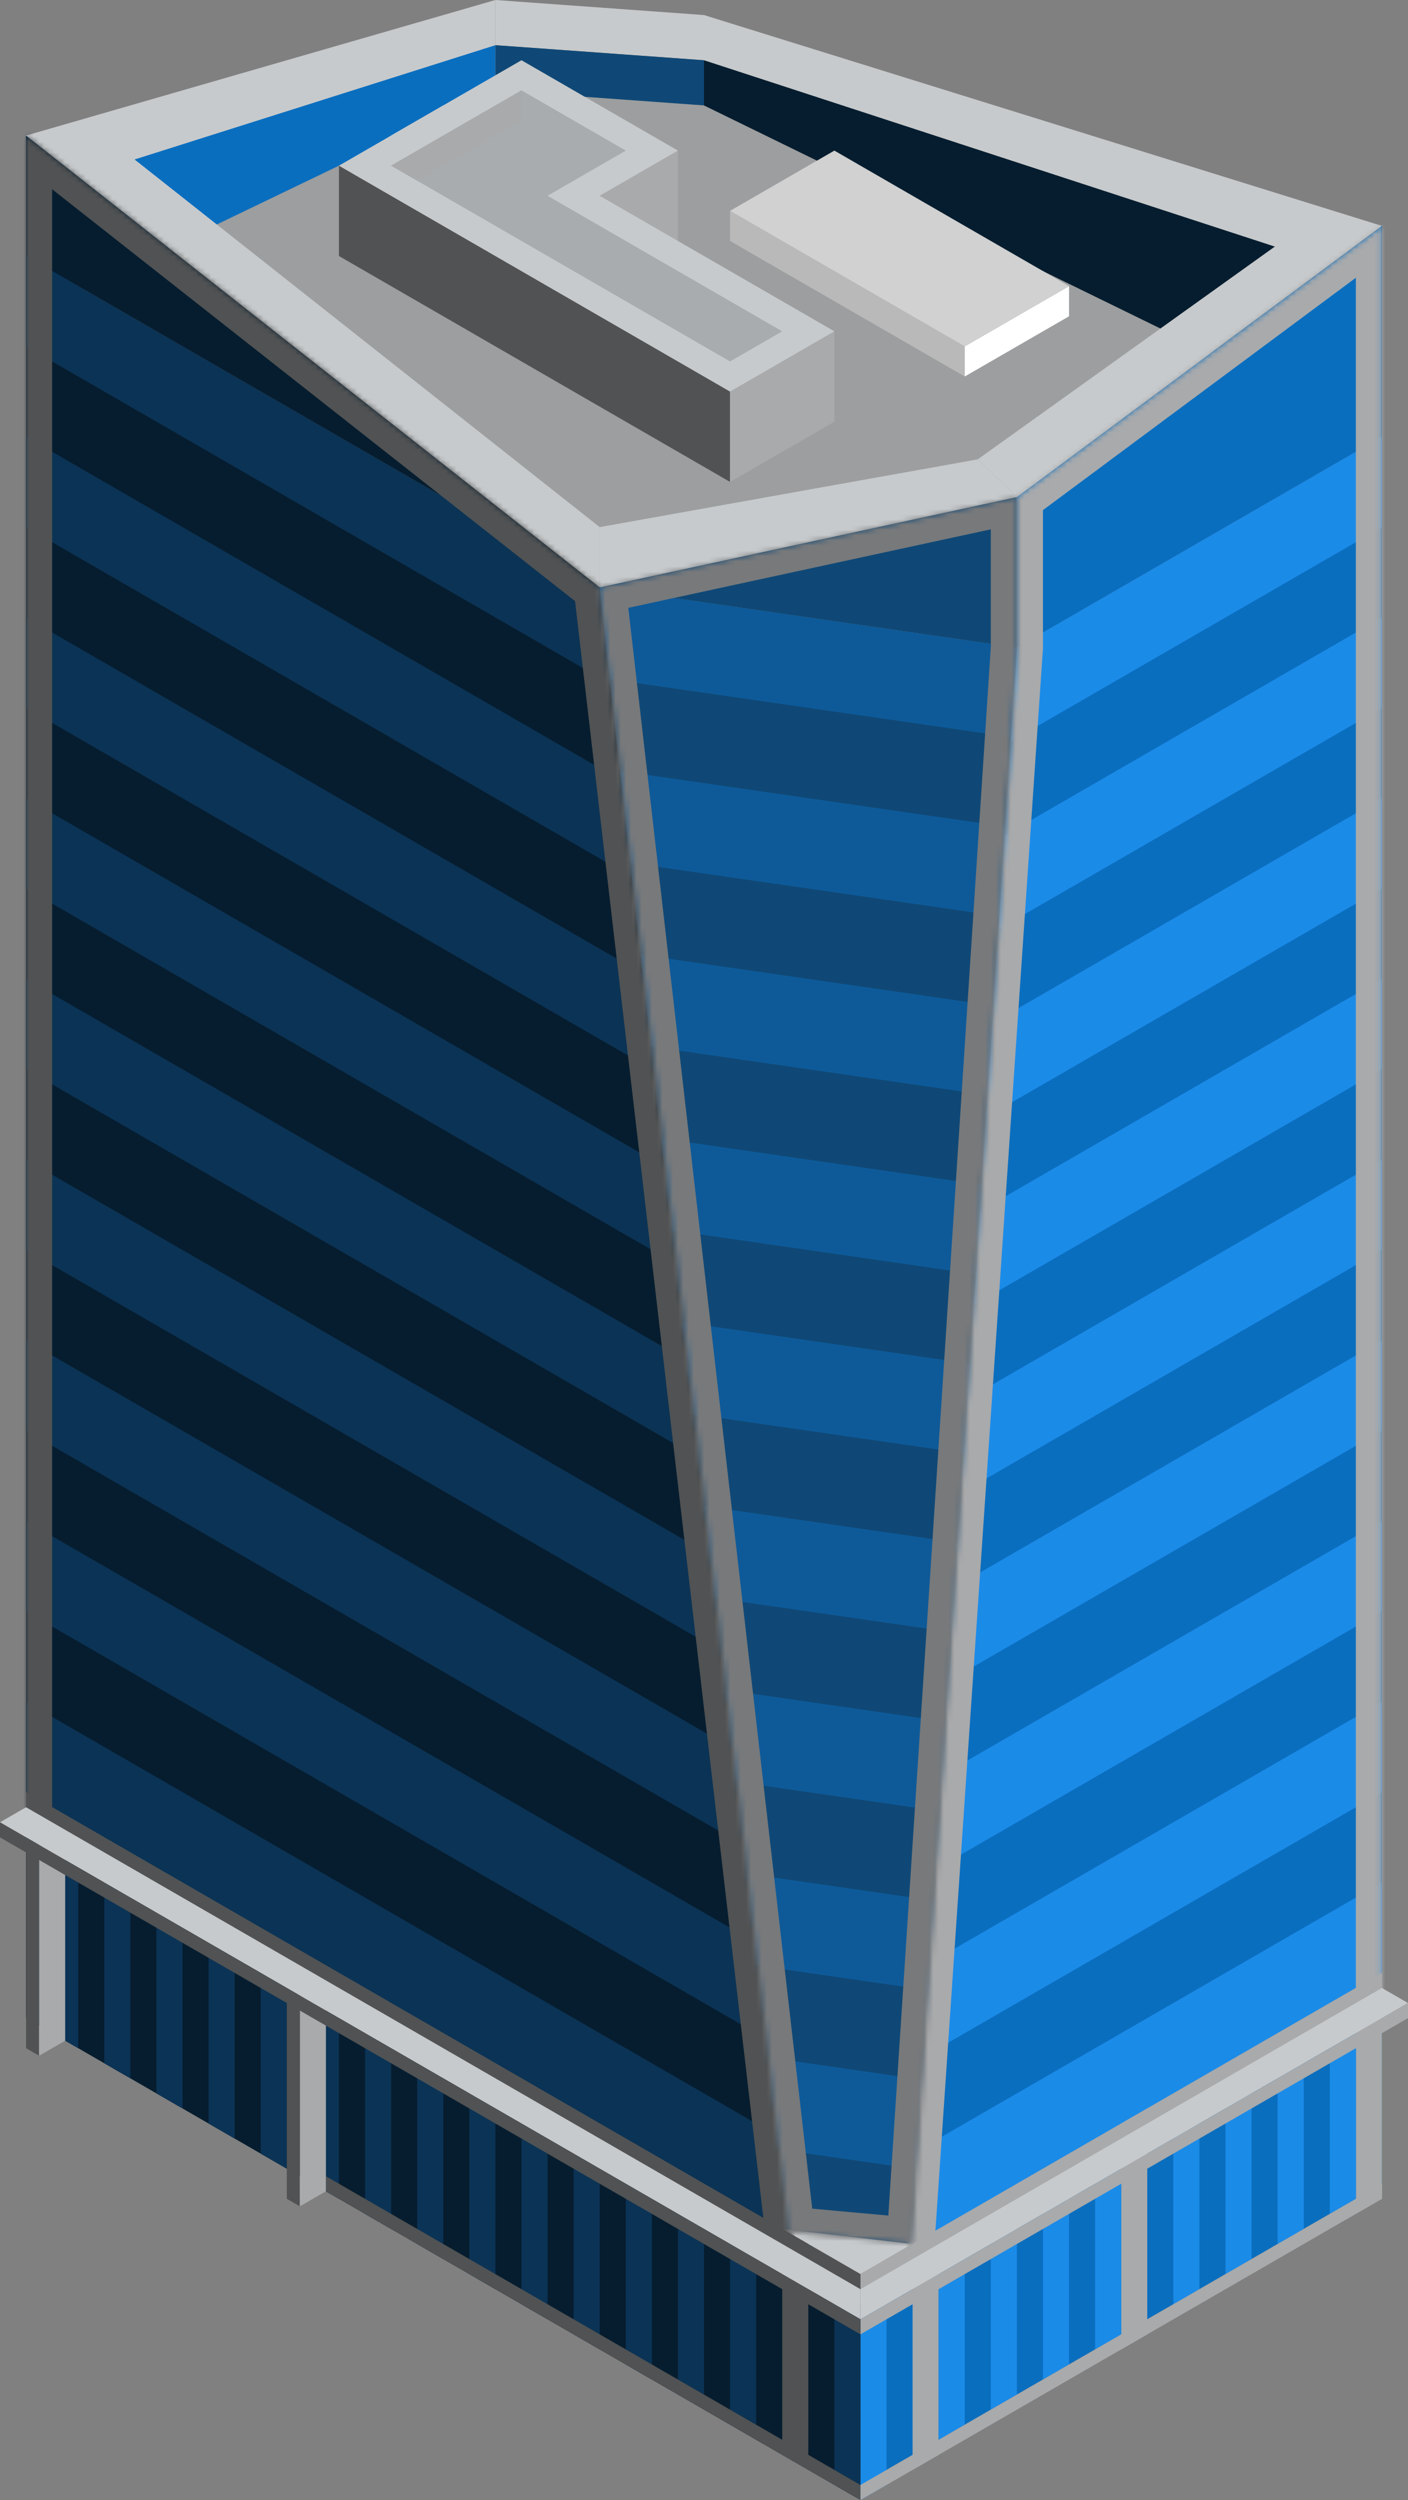 <svg id="Layer_1" data-name="Layer 1" xmlns="http://www.w3.org/2000/svg" xmlns:xlink="http://www.w3.org/1999/xlink" viewBox="0 0 270 479.201">
  <rect x="0" y="0" width="270" height="479.201" fill="#808080" stroke="none"/>
  <defs>
    <style>
      .cls-1 {
        fill: #fff;
      }

      .cls-15, .cls-17, .cls-19, .cls-2 {
        fill: none;
      }

      .cls-3 {
        fill: #c7cacc;
      }

      .cls-4 {
        fill: #9c9e9f;
      }

      .cls-5 {
        fill: #0a6ebf;
      }

      .cls-6 {
        fill: #061d2f;
      }

      .cls-7 {
        fill: #0f4876;
      }

      .cls-8 {
        fill: #1b8be8;
      }

      .cls-9 {
        fill: #0b3355;
      }

      .cls-10 {
        clip-path: url(#clip-path);
      }

      .cls-11 {
        fill: #0e5a99;
      }

      .cls-12 {
        fill: #a8aaac;
      }

      .cls-13 {
        fill: #505253;
      }

      .cls-14 {
        mask: url(#mask);
      }

      .cls-15 {
        stroke: #a8aaac;
      }

      .cls-15, .cls-17, .cls-19 {
        stroke-linecap: square;
        stroke-miterlimit: 3;
        stroke-width: 10px;
      }

      .cls-16 {
        mask: url(#mask-2);
      }

      .cls-17 {
        stroke: #505253;
      }

      .cls-18 {
        mask: url(#mask-3);
      }

      .cls-19 {
        stroke: #77797b;
      }

      .cls-20 {
        fill: #a9acae;
      }

      .cls-21 {
        fill: #b9b9b9;
      }

      .cls-22 {
        fill: #d1d1d1;
      }
    </style>
    <clipPath id="clip-path">
      <polygon class="cls-2" points="115 112.583 150 427.239 175 430.126 195 124.13 115 112.583"/>
    </clipPath>
    <mask id="mask" x="168.125" y="33.362" width="101.875" height="412.28" maskUnits="userSpaceOnUse">
      <g id="_mask_QezR3dSvKuqQ2PYbFGLIRMde5PUu60dN" data-name=" mask QezR3dSvKuqQ2PYbFGLIRMde5PUu60dN">
        <path id="Path" class="cls-1" d="M265,43.301V383.938l-91.25,52.683L195,124.13V95.263Z"/>
      </g>
    </mask>
    <mask id="mask-2" x="0" y="15.681" width="158.618" height="428.081" maskUnits="userSpaceOnUse">
      <g id="_mask_dhwbpxrwmMfJT9CgkSgSa4l0VDpaywXy" data-name=" mask dhwbpxrwmMfJT9CgkSgSa4l0VDpaywXy">
        <path id="Path-2" data-name="Path" class="cls-1" d="M5,25.981V349.297l147.5,85.159L115,112.583Z"/>
      </g>
    </mask>
    <mask id="mask-3" x="109.516" y="89.065" width="90.484" height="346.506" maskUnits="userSpaceOnUse">
      <g id="_mask_cjrU0SfjU8tLHe7711NaXBLvJBaVPetj" data-name=" mask cjrU0SfjU8tLHe7711NaXBLvJBaVPetj">
        <path id="Path-3" data-name="Path" class="cls-1" d="M115,112.583l80-17.32V124.13L175,430.126l-23.75-2.165Z"/>
      </g>
    </mask>
  </defs>
  <title>Artboard 23</title>
  <g id="Group">
    <path id="Path-4" data-name="Path" class="cls-3" d="M265.074,377.95,104.876,285.917,5,343.867l160,92.032Z"/>
    <path id="Path-5" data-name="Path" d="M135.746,359.545h0a4.591,4.591,0,0,0-3.293,1.169h0a4.173,4.173,0,0,0-1.219,3.186h0a4.627,4.627,0,0,0,1.482,3.678h0a6.217,6.217,0,0,0,4.222,1.28h0a8.266,8.266,0,0,0,3.846-.779h0l-.006-2.608h0a7.97,7.97,0,0,1-1.795.673h0a7.95,7.95,0,0,1-1.943.263h0q-2.764.006-2.769-2.26h0q-.004-2.158,2.857-2.164h0a7.138,7.138,0,0,1,1.143.1h0a8.265,8.265,0,0,1,1.016.218h0l1.2-.647-.553-7.275-7.744.017.005,2.559,5.098-.011.27,2.802-.342-.068h0A6.741,6.741,0,0,0,135.746,359.545Z"/>
    <path id="Path-6" data-name="Path" class="cls-4" d="M265,83.716,135,20.207,95,8.66,5,49.075l110,63.508,80,11.547Z"/>
    <path id="Path-7" data-name="Path" class="cls-5" d="M5,60.622,95,17.32V8.66L5,25.981Z"/>
    <path id="Path-8" data-name="Path" class="cls-6" d="M5,49.075V343.523l145,83.716L115,112.583Z"/>
    <path id="Path-9" data-name="Path" class="cls-7" d="M115,112.583l80-17.32V124.13Z"/>
    <path id="Path-10" data-name="Path" class="cls-6" d="M5,25.981l110,86.602L5,49.075Z"/>
    <path id="Path-11" data-name="Path" class="cls-6" d="M135,20.207v-8.66L265,43.301V83.716Z"/>
    <path id="Path-12" data-name="Path" class="cls-5" d="M195,124.13l70-40.414V378.164l-90,51.962Z"/>
    <path id="Path-13" data-name="Path" class="cls-5" d="M265,83.716V43.301L195,95.263V124.13Z"/>
    <path id="Path-14" data-name="Path" class="cls-3" d="M195,95.263l-7.5-7.217L250,43.301h15Z"/>
    <path id="Path-15" data-name="Path" class="cls-3" d="M115,112.583l80-17.32-7.5-7.217L115,101.036Z"/>
    <path id="Path-16" data-name="Path" class="cls-3" d="M5,25.981H20l95,75.055v11.547Z"/>
    <path id="Path-17" data-name="Path" class="cls-3" d="M5,25.981,95,0V8.66L17.5,33.198Z"/>
    <path id="Path-18" data-name="Path" class="cls-3" d="M95,0l40,2.887v8.66L95,8.66Z"/>
    <path id="Path-19" data-name="Path" class="cls-3" d="M265,43.301,135,2.887v8.66L250,49.075Z"/>
    <path id="Path-20" data-name="Path" class="cls-7" d="M95,17.32l40,2.887v-8.66L95,8.66Z"/>
    <path id="Path-21" data-name="Path" class="cls-8" d="M190,127.017l75-43.301v17.32l-75,43.301Z"/>
    <path id="Path-22" data-name="Path" class="cls-9" d="M135,124.13,5,49.075v17.32l130,75.056Z"/>
    <path id="Path-23" data-name="Path" class="cls-8" d="M185,199.186l80-46.188v17.32l-80,46.188Z"/>
    <path id="Path-24" data-name="Path" class="cls-9" d="M140,196.299,5,118.357v17.32l135,77.942Z"/>
    <path id="Path-25" data-name="Path" class="cls-8" d="M180,271.354l85-49.074V239.6l-85,49.075Z"/>
    <path id="Path-26" data-name="Path" class="cls-9" d="M155,274.241,5,187.639v17.32l150,86.603Z"/>
    <path id="Path-27" data-name="Path" class="cls-8" d="M175,343.523l90-51.961v17.32l-90,51.962Z"/>
    <path id="Path-28" data-name="Path" class="cls-9" d="M160,346.41,5,256.921v17.32l155,89.49Z"/>
    <path id="Path-29" data-name="Path" class="cls-8" d="M190,161.658l75-43.301v17.32l-75,43.301Z"/>
    <path id="Path-30" data-name="Path" class="cls-9" d="M135,158.771,5,83.716v17.32l130,75.056Z"/>
    <path id="Path-31" data-name="Path" class="cls-8" d="M185,233.827l80-46.188v17.32l-80,46.188Z"/>
    <path id="Path-32" data-name="Path" class="cls-9" d="M140,230.94,5,152.998v17.32l135,77.943Z"/>
    <path id="Path-33" data-name="Path" class="cls-8" d="M180,305.996l85-49.075v17.32l-85,49.075Z"/>
    <path id="Path-34" data-name="Path" class="cls-9" d="M155,308.882,5,222.28V239.6l150,86.603Z"/>
    <path id="Path-35" data-name="Path" class="cls-8" d="M175,378.164l90-51.961v17.32l-90,51.962Z"/>
    <path id="Path-36" data-name="Path" class="cls-9" d="M160,381.051,5,291.562v17.32l155,89.49Z"/>
    <path id="Path-37" data-name="Path" class="cls-8" d="M175,412.805l90-51.961v17.32l-90,51.962Z"/>
    <path id="Path-38" data-name="Path" class="cls-9" d="M155,412.805,5,326.203v17.32l145,83.716Z"/>
    <path id="Path-39" data-name="Path" class="cls-7" d="M115,112.583l35,314.656,25,2.887L195,124.13Z"/>
    <g class="cls-10">
      <g id="Group-2" data-name="Group">
        <path id="Path-40" data-name="Path" class="cls-11" d="M195,124.13l-80-11.547v17.321l80,11.547Z"/>
        <path id="Path-41" data-name="Path" class="cls-11" d="M195,193.412l-80-11.547v17.321l80,11.547Z"/>
        <path id="Path-42" data-name="Path" class="cls-11" d="M195,262.694l-80-11.547v17.321l80,11.547Z"/>
        <path id="Path-43" data-name="Path" class="cls-11" d="M195,331.976l-80-11.547V337.75l80,11.547Z"/>
        <path id="Path-44" data-name="Path" class="cls-11" d="M195,401.258l-80-11.547v17.321l80,11.547Z"/>
        <path id="Path-45" data-name="Path" class="cls-11" d="M195,158.771l-80-11.547v17.321l80,11.547Z"/>
        <path id="Path-46" data-name="Path" class="cls-11" d="M195,228.053l-80-11.547v17.321l80,11.547Z"/>
        <path id="Path-47" data-name="Path" class="cls-11" d="M195,297.335l-80-11.547v17.321l80,11.547Z"/>
        <path id="Path-48" data-name="Path" class="cls-11" d="M195,366.617,115,355.07v17.321l80,11.547Z"/>
      </g>
    </g>
    <path id="Path-49" data-name="Path" class="cls-12" d="M165,435.899v5.774l100-57.735v-5.774Z"/>
    <path id="Path-50" data-name="Path" class="cls-5" d="M165,441.673v34.641l100-57.735V383.938Z"/>
    <path id="Path-51" data-name="Path" class="cls-6" d="M165,441.673v37.528L5,386.825V349.297Z"/>
    <path id="Path-52" data-name="Path" class="cls-13" d="M5,343.523v5.774l160,92.376v-5.774Z"/>
    <g class="cls-14">
      <path id="Path-53" data-name="Path" class="cls-15" d="M265,43.301V383.938l-91.25,52.683L195,124.13V95.263Z"/>
    </g>
    <path id="Path-54" data-name="Path" class="cls-2" d="M265,43.301V383.938l-91.25,52.683L195,124.13V95.263Z"/>
    <g class="cls-16">
      <path id="Path-55" data-name="Path" class="cls-17" d="M5,25.981V349.297l147.5,85.159L115,112.583Z"/>
    </g>
    <path id="Path-56" data-name="Path" class="cls-2" d="M5,25.981V349.297l147.5,85.159L115,112.583Z"/>
    <g class="cls-18">
      <path id="Path-57" data-name="Path" class="cls-19" d="M115,112.583l80-17.32V124.13L175,430.126l-23.75-2.165Z"/>
    </g>
    <path id="Path-58" data-name="Path" class="cls-2" d="M115,112.583l80-17.32V124.13L175,430.126l-23.75-2.165Z"/>
    <path id="Path-59" data-name="Path" class="cls-12" d="M175,430.126l5-2.887V470.54l-5,2.887Z"/>
    <path id="Path-60" data-name="Path" class="cls-12" d="M215,407.032l5-2.887v43.301l-5,2.887Z"/>
    <path id="Path-61" data-name="Path" class="cls-12" d="M260,381.051l5-2.887v43.302l-5,2.886Z"/>
    <path id="Path-62" data-name="Path" class="cls-8" d="M165,444.56l5-2.887v34.641l-5,2.887Z"/>
    <path id="Path-63" data-name="Path" class="cls-9" d="M125,421.466l-5-2.887V453.22l5,2.887Z"/>
    <path id="Path-64" data-name="Path" class="cls-9" d="M85,398.372l-5-2.887v34.641l5,2.887Z"/>
    <path id="Path-65" data-name="Path" class="cls-9" d="M45,375.278l-5-2.887v34.641l5,2.887Z"/>
    <path id="Path-66" data-name="Path" class="cls-8" d="M180,433.013l5-2.887v34.641l-5,2.887Z"/>
    <path id="Path-67" data-name="Path" class="cls-13" d="M155,430.126l-5-2.887V470.54l5,2.887Z"/>
    <path id="Path-68" data-name="Path" class="cls-9" d="M165,441.673l-5-2.887v34.641l5,2.887Z"/>
    <path id="Path-69" data-name="Path" class="cls-9" d="M115,415.692l-5-2.887v34.641l5,2.887Z"/>
    <path id="Path-70" data-name="Path" class="cls-9" d="M75,392.598l-5-2.887v34.641l5,2.887Z"/>
    <path id="Path-71" data-name="Path" class="cls-9" d="M35,369.504l-5-2.887v34.641l5,2.887Z"/>
    <path id="Path-72" data-name="Path" class="cls-8" d="M190,427.239l5-2.887v34.641l-5,2.887Z"/>
    <path id="Path-73" data-name="Path" class="cls-9" d="M145,430.126l-5-2.887V461.88l5,2.887Z"/>
    <path id="Path-74" data-name="Path" class="cls-9" d="M105,409.919l-5-2.887v34.641l5,2.887Z"/>
    <path id="Path-75" data-name="Path" class="cls-9" d="M65,386.825l-5-2.887v34.641l5,2.887Z"/>
    <path id="Path-76" data-name="Path" class="cls-9" d="M25,363.731l-5-2.887v34.641l5,2.887Z"/>
    <path id="Path-77" data-name="Path" class="cls-8" d="M200,421.466l5-2.887V453.22l-5,2.887Z"/>
    <path id="Path-78" data-name="Path" class="cls-9" d="M135,424.352l-5-2.886v34.641l5,2.886Z"/>
    <path id="Path-79" data-name="Path" class="cls-9" d="M95,404.145l-5-2.887v34.641l5,2.887Z"/>
    <path id="Path-80" data-name="Path" class="cls-9" d="M55,381.051l-5-2.887v34.641l5,2.887Z"/>
    <path id="Path-81" data-name="Path" class="cls-9" d="M15,357.957l-5-2.887v34.641l5,2.887Z"/>
    <path id="Path-82" data-name="Path" class="cls-8" d="M210,415.692l5-2.887v34.641l-5,2.887Z"/>
    <path id="Path-83" data-name="Path" class="cls-8" d="M225,407.032l5-2.887v34.641l-5,2.887Z"/>
    <path id="Path-84" data-name="Path" class="cls-8" d="M235,401.258l5-2.886v34.641l-5,2.886Z"/>
    <path id="Path-85" data-name="Path" class="cls-8" d="M245,395.485l5-2.887v34.641l-5,2.887Z"/>
    <path id="Path-86" data-name="Path" class="cls-8" d="M255,389.711l5-2.886v34.641l-5,2.886Z"/>
    <path id="Path-87" data-name="Path" class="cls-3" d="M265,381.051l5,2.887L165,444.56v-5.774Z"/>
    <path id="Path-88" data-name="Path" class="cls-13" d="M55,381.051v40.415l2.5,1.443V382.494Z"/>
    <path id="Path-89" data-name="Path" class="cls-13" d="M5,352.184v40.414l2.5,1.443V353.627Z"/>
    <path id="Path-90" data-name="Path" class="cls-12" d="M165,444.56v2.886l105-60.621v-2.887Z"/>
    <path id="Path-91" data-name="Path" class="cls-13" d="M62.5,417.135v2.887L165,479.201v-2.887Z"/>
    <path id="Path-92" data-name="Path" class="cls-12" d="M57.5,422.909l5-2.887V379.608l-5,2.886Z"/>
    <path id="Path-93" data-name="Path" class="cls-12" d="M7.5,394.041l5-2.886V350.74l-5,2.887Z"/>
    <path id="Path-94" data-name="Path" class="cls-3" d="M5,346.41l-5,2.887L165,444.56v-5.774Z"/>
    <path id="Path-95" data-name="Path" class="cls-13" d="M165,444.56v2.886L0,352.184v-2.887Z"/>
    <path id="Path-96" data-name="Path" class="cls-13" d="M140,92.376V75.055L65,31.754V49.075Z"/>
    <path id="Path-97" data-name="Path" class="cls-12" d="M160,63.508V80.829L140,92.376V75.055Z"/>
    <path id="Path-98" data-name="Path" class="cls-12" d="M130,28.867V46.188l-15,8.66V37.528Z"/>
    <path id="Path-99" data-name="Path" class="cls-3" d="M65,31.754,85,20.207l75,43.301L140,75.055Z"/>
    <path id="Path-100" data-name="Path" class="cls-3" d="M90,17.32l10-5.773,30,17.32L105,43.301,75,25.981Z"/>
    <path id="Path-101" data-name="Path" class="cls-20" d="M75,31.754l65,37.528,10-5.774-45-25.98,15-8.661L100,17.32Z"/>
    <path id="Path-102" data-name="Path" class="cls-12" d="M100,17.32v5.774L80,34.641l-5-2.887Z"/>
    <path id="Path-103" data-name="Path" class="cls-1" d="M185,66.395l20-11.547v5.774L185,72.169Z"/>
    <path id="Path-104" data-name="Path" class="cls-21" d="M140,40.414l45,25.981v5.774L140,46.188Z"/>
    <path id="Path-105" data-name="Path" class="cls-22" d="M205,54.848,185,66.395,140,40.414l20-11.547Z"/>
    <path id="Path-106" data-name="Path" class="cls-12" d="M165,476.314v2.887l100-57.735v-2.887Z"/>
  </g>
</svg>
